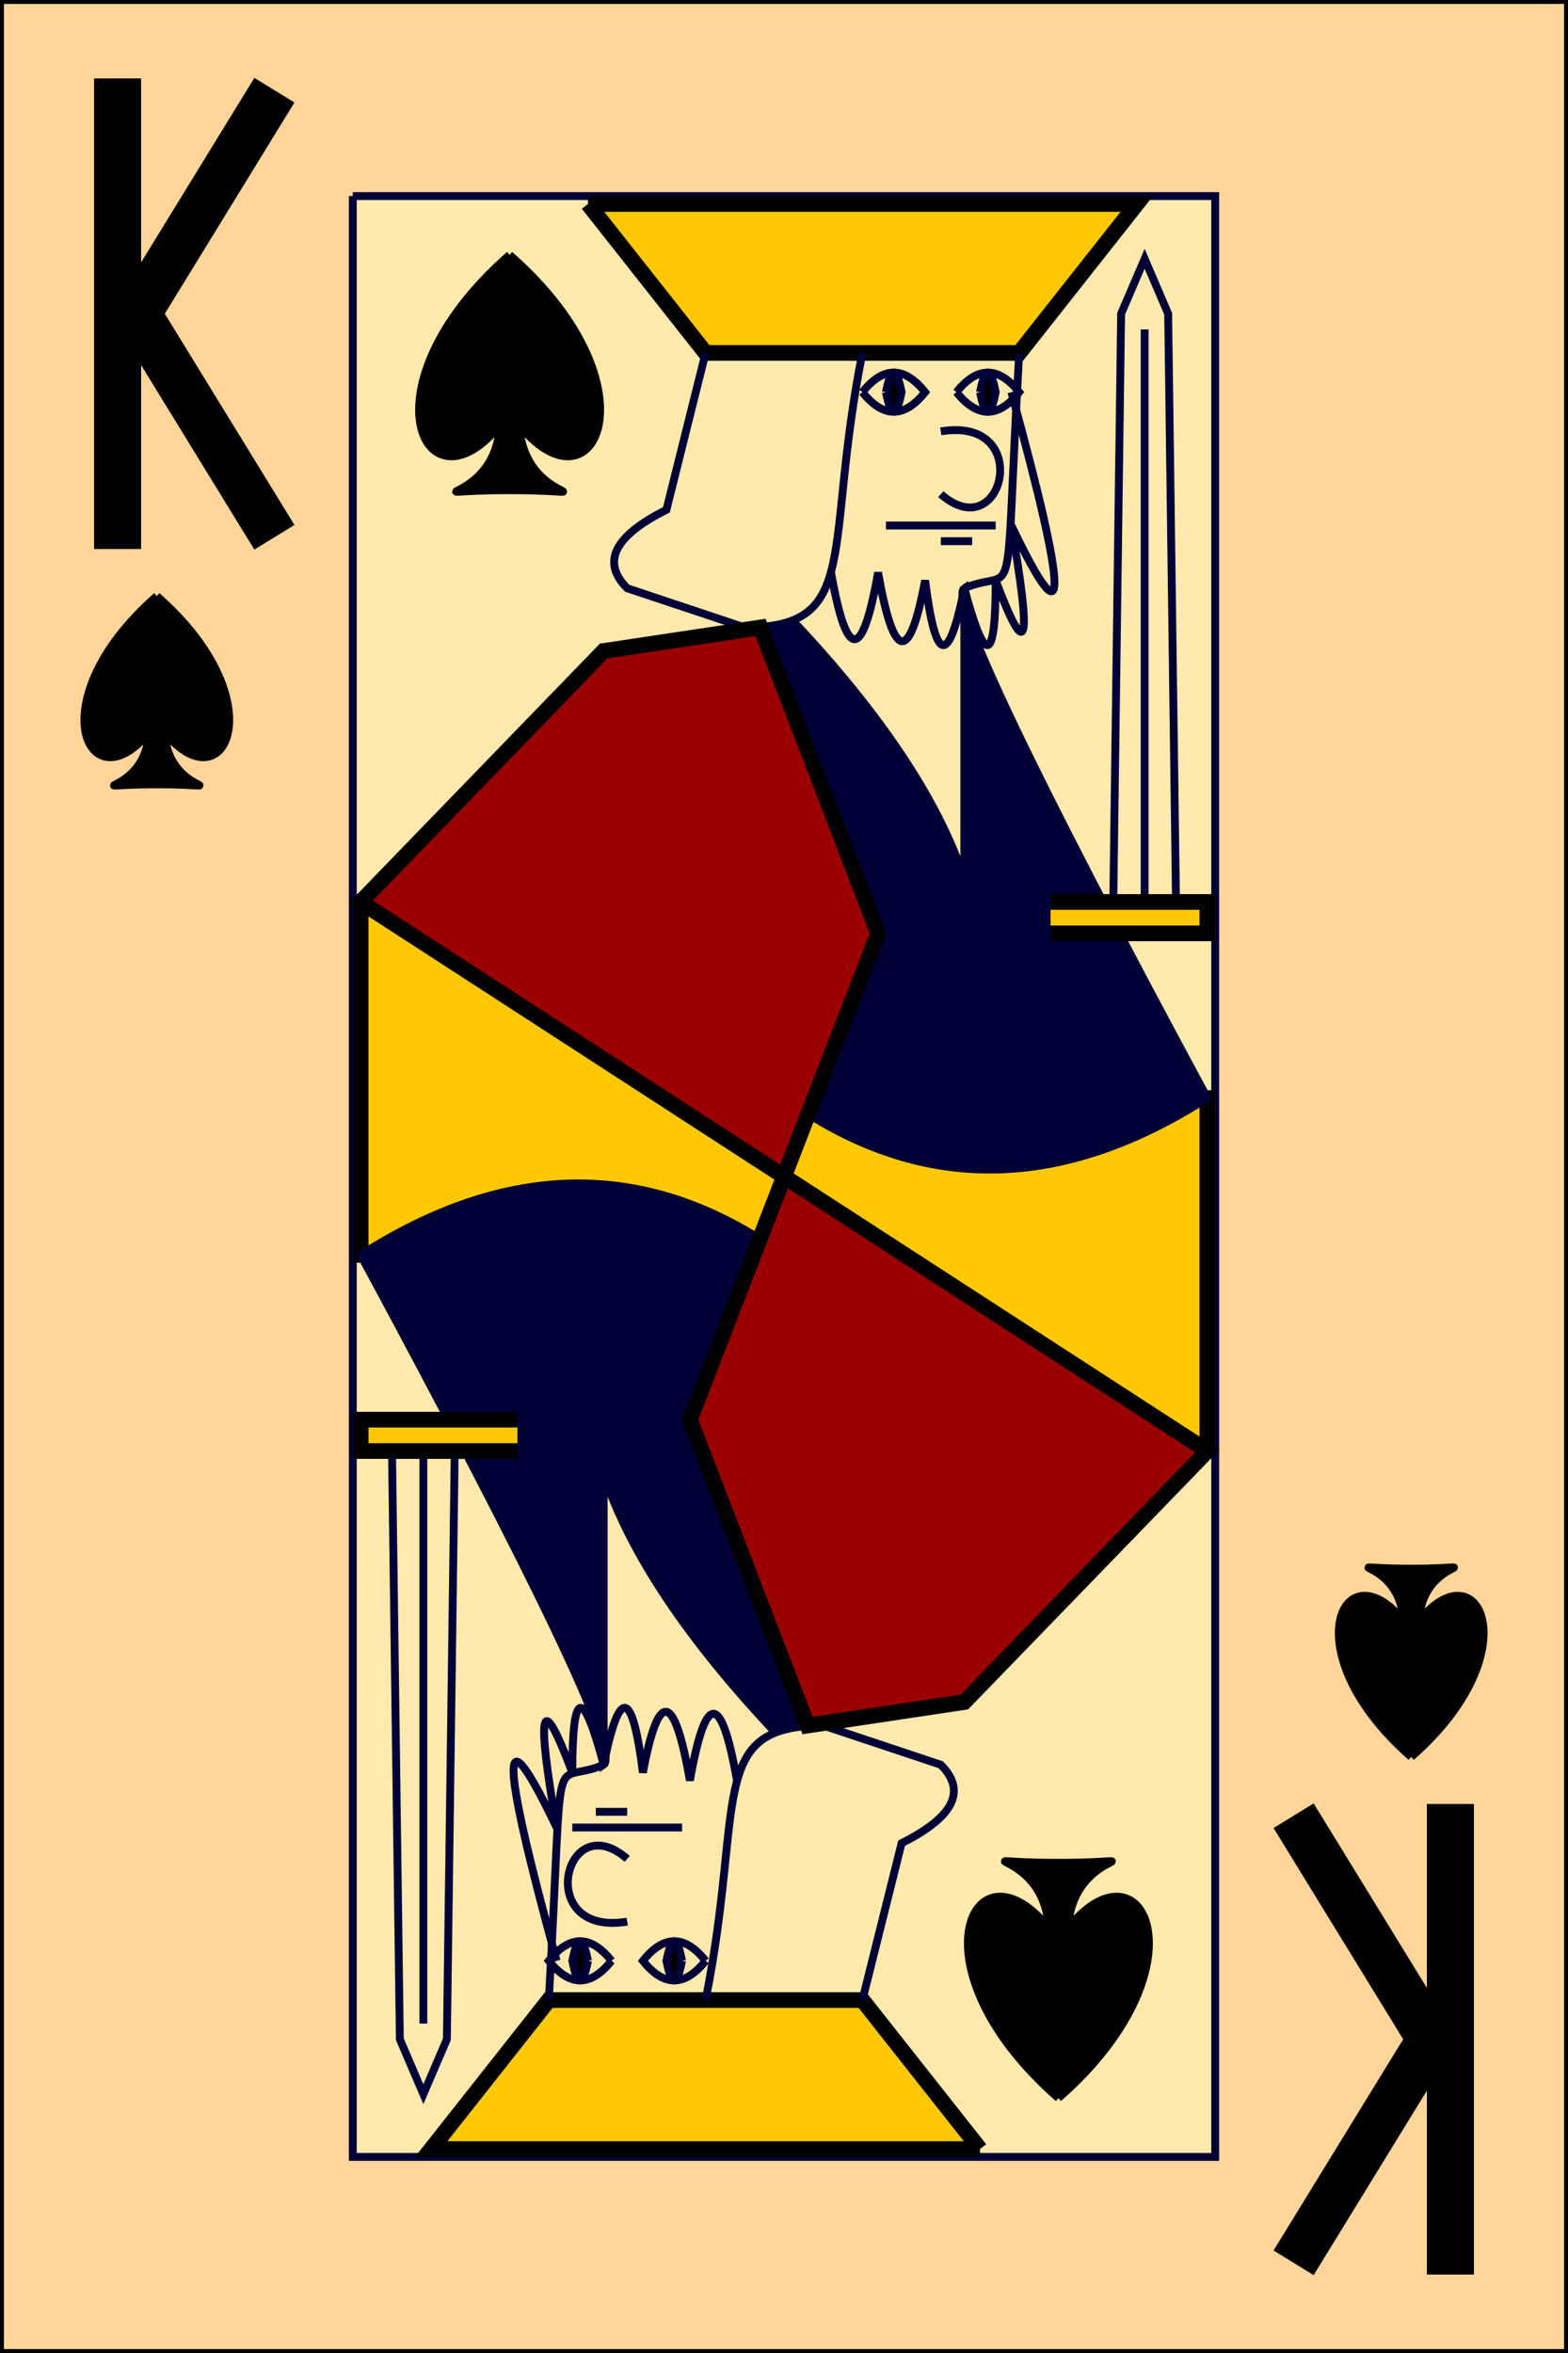 <?xml version="1.0" encoding="utf-8" ?>
<svg baseProfile="full" height="300px" version="1.1" width="200px" xmlns="http://www.w3.org/2000/svg" xmlns:ev="http://www.w3.org/2001/xml-events" xmlns:xlink="http://www.w3.org/1999/xlink"><rect width="100%" height="100%" fill="#808080" stroke="none"/><defs /><g><rect fill="rgb(255,213,153)" height="300px" stroke="rgb(0,0,0)" width="200px" x="0" y="0" /><path d="M 45 25 L 45 275 L 155 275 L 155 25 L 45 25" fill="rgb(255,233,173)" stroke="rgb(0,0,55)" stroke-width="1" /><path d="M 75 26 L 90 45 L 130 45 L 145 26 L 75 26" fill="rgb(255,200,0)" stroke="rgb(0,0,0)" stroke-width="2" /><path d="M 125 274 L 110 255 L 70 255 L 55 274 L 125 274" fill="rgb(255,200,0)" stroke="rgb(0,0,0)" stroke-width="2" /><path d="M 130 45 C 128 80 130 72 123 75" fill="none" stroke="rgb(0,0,55)" stroke-width="1" /><path d="M 130 45 C 128 80 130 72 123 75" fill="none" stroke="rgb(0,0,55)" stroke-width="1" transform="rotate(180,100,150)" /><path d="M 110 45 C 105 70 110 80 95 80 L 80 75 Q 75 70 85 65 L 90 45" fill="none" stroke="rgb(0,0,55)" stroke-width="1" /><path d="M 110 45 C 105 70 110 80 95 80 L 80 75 Q 75 70 85 65 L 90 45" fill="none" stroke="rgb(0,0,55)" stroke-width="1" transform="rotate(180,100,150)" /><path d="M 123 75 Q 120 90 118 74 Q 115 90 112 73 Q 109 90 106 73 M 123 75 Q 127 90 127 74 Q 133 90 129 67 Q 140 90 129 50" fill="none" stroke="rgb(0,0,55)" stroke-width="1" /><path d="M 123 75 Q 120 90 118 74 Q 115 90 112 73 Q 109 90 106 73 M 123 75 Q 127 90 127 74 Q 133 90 129 67 Q 140 90 129 50" fill="none" stroke="rgb(0,0,55)" stroke-width="1" transform="rotate(180,100,150)" /><path d="M 46 115 L 46 160 L 100 160 L 100 115 L 46 115" fill="rgb(255,200,0)" stroke="rgb(0,0,0)" stroke-width="2" /><path d="M 46 115 L 46 160 L 100 160 L 100 115 L 46 115" fill="rgb(255,200,0)" stroke="rgb(0,0,0)" stroke-width="2" transform="rotate(180,100,150)" /><path d="M 101 79 Q 118 97 123 112 L 123 75 Q 120 77 154 140 Q 118 163 87 128 Q 72 100 97 80" fill="rgb(0,0,55)" stroke="rgb(0,0,55)" stroke-width="1" /><path d="M 101 79 Q 118 97 123 112 L 123 75 Q 120 77 154 140 Q 118 163 87 128 Q 72 100 97 80" fill="rgb(0,0,55)" stroke="rgb(0,0,55)" stroke-width="1" transform="rotate(180,100,150)" /><path d="M 142 115 L 143 40 L 146 33 L 149 40 L 150 115 L 142 115 M 146 115 L 146 42" fill="none" stroke="rgb(0,0,55)" stroke-width="1" /><path d="M 142 115 L 143 40 L 146 33 L 149 40 L 150 115 L 142 115 M 146 115 L 146 42" fill="none" stroke="rgb(0,0,55)" stroke-width="1" transform="rotate(180,100,150)" /><path d="M 134 115 L 154 115 L 154 119 L 134 119" fill="rgb(255,200,0)" stroke="rgb(0,0,0)" stroke-width="2" /><path d="M 134 115 L 154 115 L 154 119 L 134 119" fill="rgb(255,200,0)" stroke="rgb(0,0,0)" stroke-width="2" transform="rotate(180,100,150)" /><path d="M 97 80 L 77 83 L 46 115 L 100 150 L 112 119 Z" fill="rgb(155,0,0)" stroke="rgb(0,0,0)" stroke-width="2" /><path d="M 97 80 L 77 83 L 46 115 L 100 150 L 112 119 Z" fill="rgb(155,0,0)" stroke="rgb(0,0,0)" stroke-width="2" transform="rotate(180,100,150)" /><path d="M 120 55 C 132 53 128 70 120 63" fill="none" stroke="rgb(0,0,55)" stroke-width="1" /><path d="M 120 55 C 132 53 128 70 120 63" fill="none" stroke="rgb(0,0,55)" stroke-width="1" transform="rotate(180,100,150)" /><path d="M 110 50 Q 114 55 118 50 Q 114 45 110 50 " fill="none" stroke="rgb(0,0,55)" stroke-width="1" /><path d="M 110 50 Q 114 55 118 50 Q 114 45 110 50 " fill="none" stroke="rgb(0,0,55)" stroke-width="1" transform="rotate(180,100,150)" /><path d="M 113 50 Q 114 55 115 50 Q 114 45 113 50 " fill="rgb(0,0,0)" stroke="rgb(0,0,55)" stroke-width="1" /><path d="M 113 50 Q 114 55 115 50 Q 114 45 113 50 " fill="rgb(0,0,0)" stroke="rgb(0,0,55)" stroke-width="1" transform="rotate(180,100,150)" /><path d="M 122 50 Q 126 55 130 50 Q 126 45 122 50 " fill="none" stroke="rgb(0,0,55)" stroke-width="1" /><path d="M 122 50 Q 126 55 130 50 Q 126 45 122 50 " fill="none" stroke="rgb(0,0,55)" stroke-width="1" transform="rotate(180,100,150)" /><path d="M 125 50 Q 126 55 127 50 Q 126 45 125 50 " fill="rgb(0,0,0)" stroke="rgb(0,0,55)" stroke-width="1" /><path d="M 125 50 Q 126 55 127 50 Q 126 45 125 50 " fill="rgb(0,0,0)" stroke="rgb(0,0,55)" stroke-width="1" transform="rotate(180,100,150)" /><path d="M 113 67 L 127 67" fill="rgb(0,0,0)" stroke="rgb(0,0,55)" stroke-width="1" /><path d="M 113 67 L 127 67" fill="rgb(0,0,0)" stroke="rgb(0,0,55)" stroke-width="1" transform="rotate(180,100,150)" /><path d="M 120 69 L 124 69" fill="rgb(0,0,0)" stroke="rgb(0,0,55)" stroke-width="1" /><path d="M 120 69 L 124 69" fill="rgb(0,0,0)" stroke="rgb(0,0,55)" stroke-width="1" transform="rotate(180,100,150)" /><path d="M 65 32.5 C 45.0 50 55.0 67.5 65 52.5 C 75.0 67.5 85.0 50 65 32.5 M 63.75 52.5 C 64.5 65.0 50.0 62.5 65 62.5 C 80.0 62.5 65.5 65.0 66.25 52.5" fill="rgb(0,0,0)" stroke="rgb(0,0,0)" stroke-width="1" /><path d="M 20 76 C 4 90 12 104 20 92 C 28 104 36 90 20 76 M 19.0 92 C 19.6 102 8 100 20 100 C 32 100 20.4 102 21.0 92" fill="rgb(0,0,0)" stroke="rgb(0,0,0)" stroke-width="1" /><path d="M 180 196 C 164 210 172 224 180 212 C 188 224 196 210 180 196 M 179.0 212 C 179.6 222 168 220 180 220 C 192 220 180.4 222 181.0 212" fill="rgb(0,0,0)" stroke="rgb(0,0,0)" stroke-width="1" transform="rotate(180,180,210)" /><path d="M 135 232.5 C 115.0 250 125.0 267.5 135 252.5 C 145.0 267.5 155.0 250 135 232.5 M 133.75 252.5 C 134.5 265.0 120.0 262.5 135 262.5 C 150.0 262.5 135.5 265.0 136.25 252.5" fill="rgb(0,0,0)" stroke="rgb(0,0,0)" stroke-width="1" transform="rotate(180,135,250)" /><path d="M 15 10 L 15 70 M 35 11.5 L 17.5 40 L 35 68.5" fill="none" stroke="rgb(0,0,0)" stroke-width="6" /><path d="M 165 230 L 165 290 M 185 231.5 L 167.5 260 L 185 288.5" fill="none" stroke="rgb(0,0,0)" stroke-width="6" transform="rotate(180,175,260)" /></g></svg>